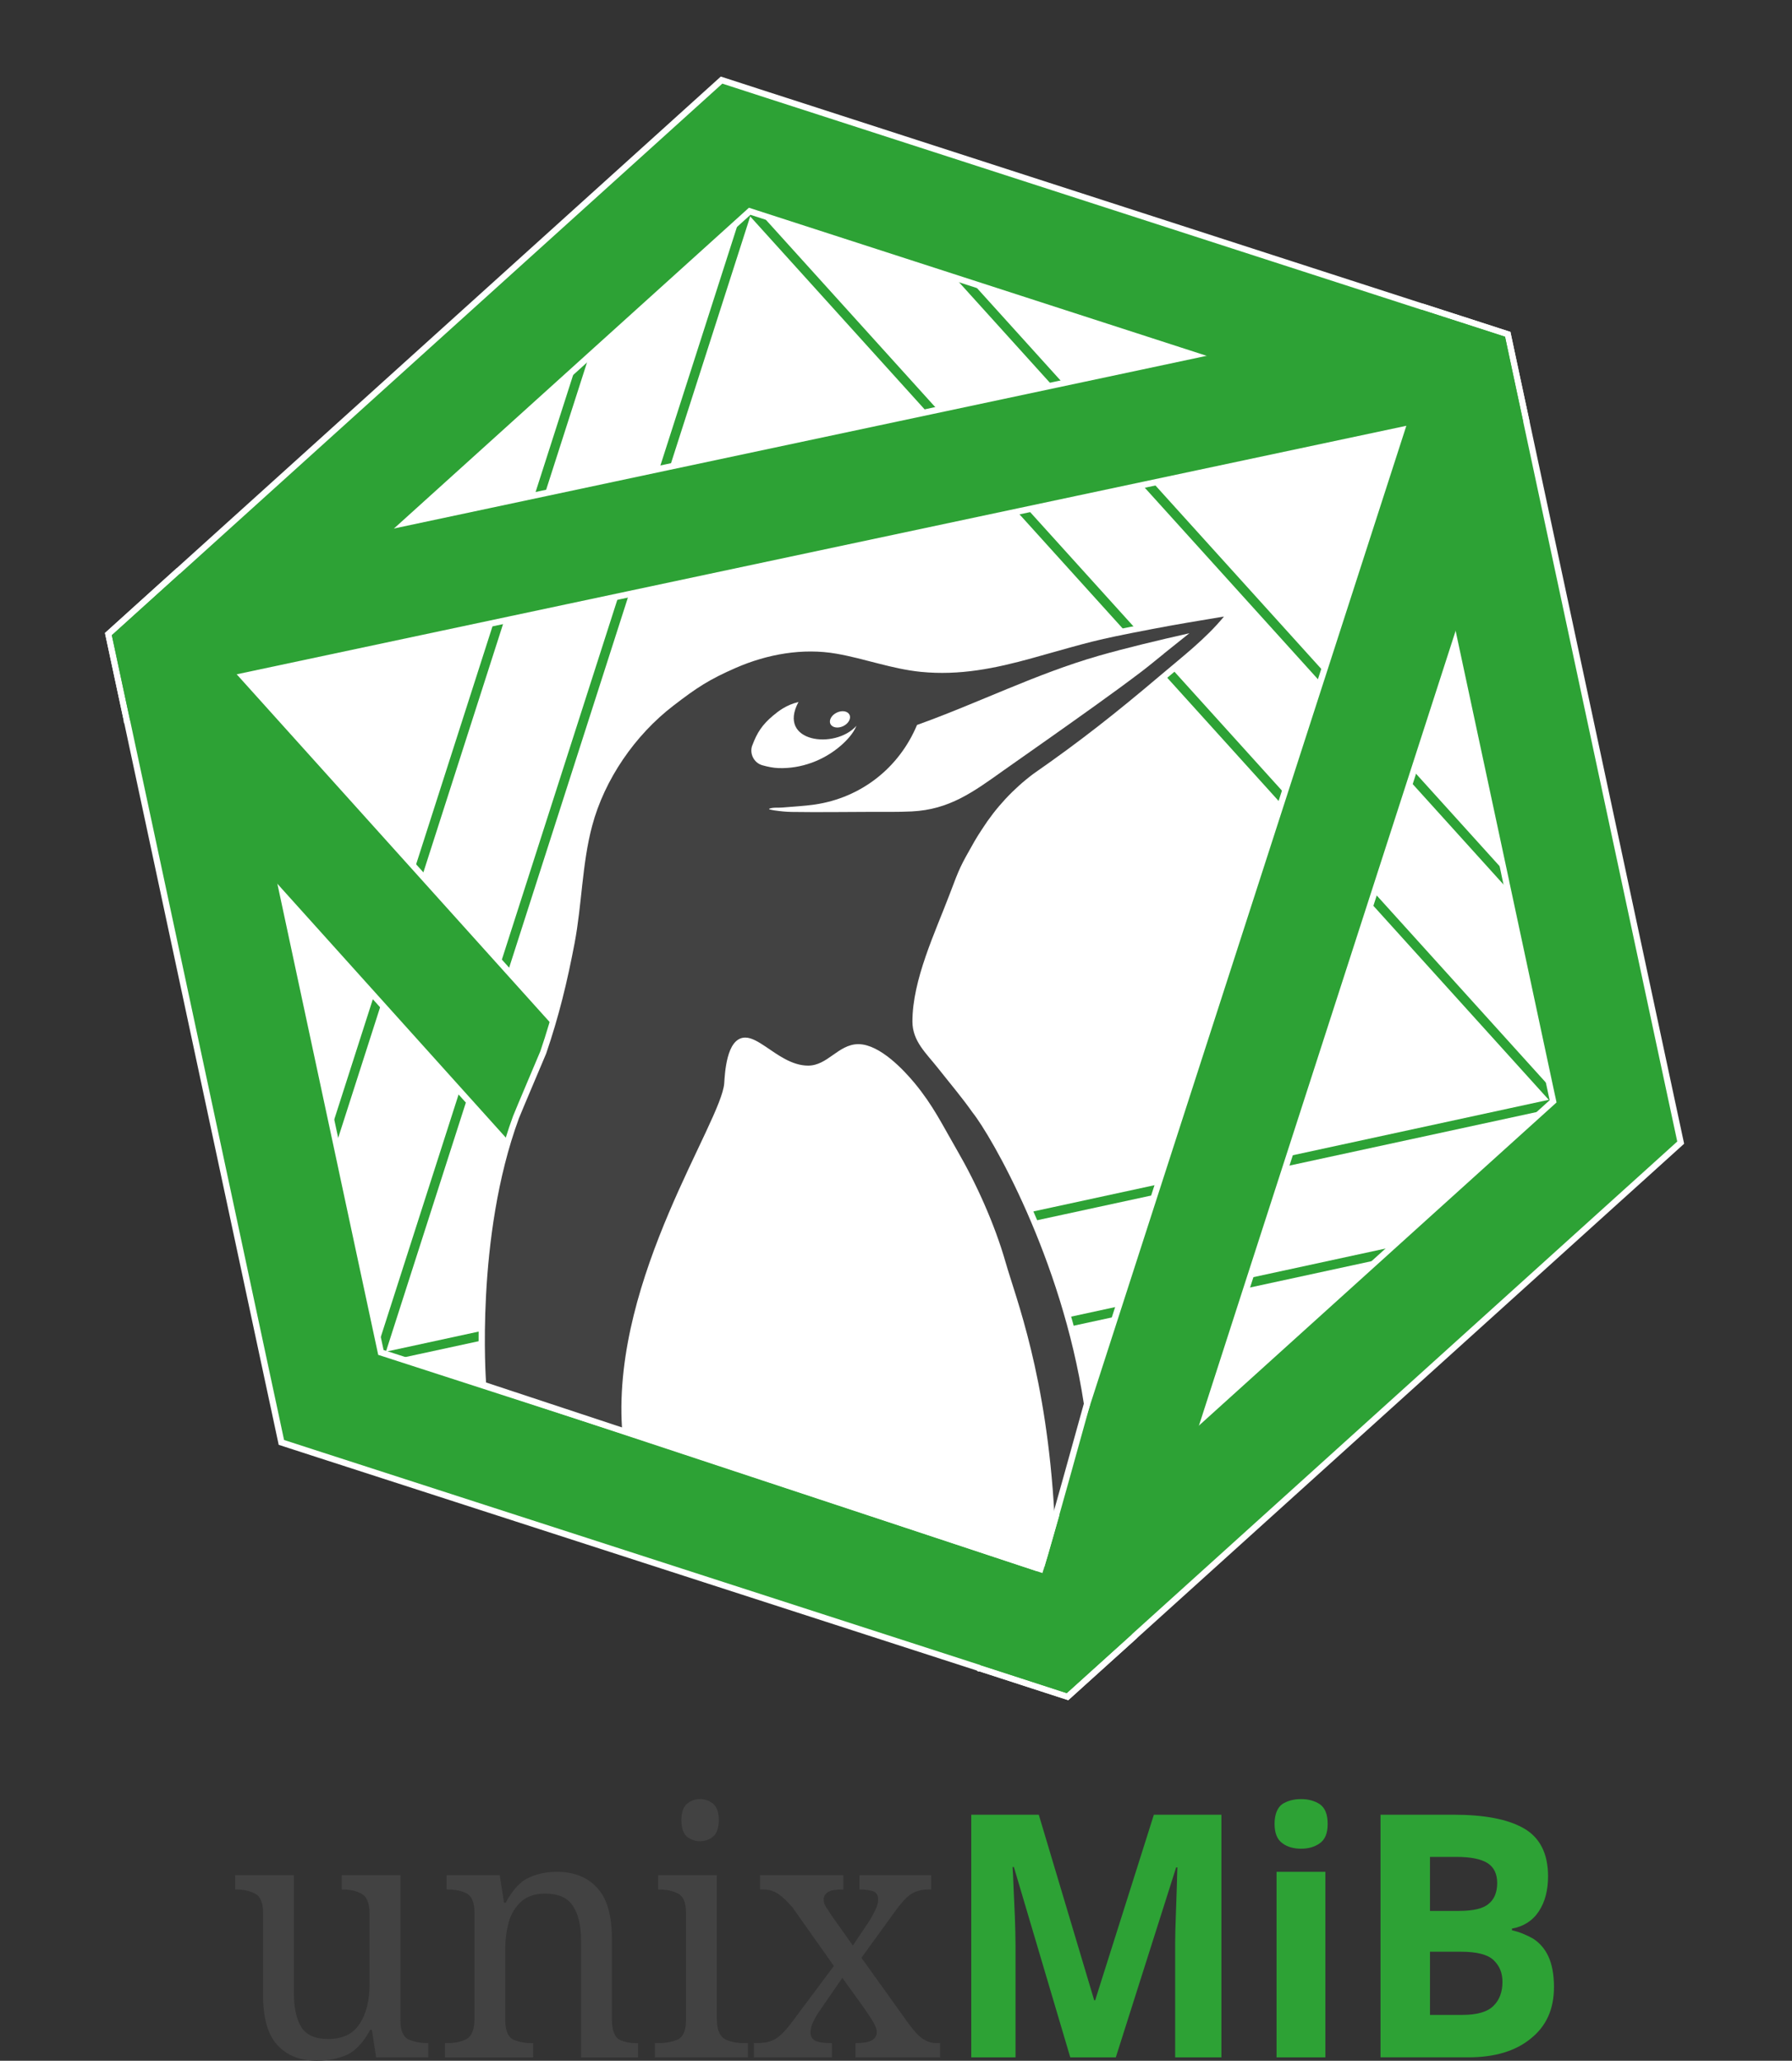 <?xml version="1.0" encoding="UTF-8"?>
<svg id="Layer_2" data-name="Layer 2" xmlns="http://www.w3.org/2000/svg" viewBox="0 0 572.37 657.92">
  <rect x="0" y="0" width="572.37" height="657.92" fill="#333333" stroke="none"/>
  <defs>
    <style>
      .cls-1, .cls-2, .cls-3 {
        fill: #fff;
      }

      .cls-4 {
        fill: #2da235;
      }

      .cls-5, .cls-2, .cls-3 {
        fill-rule: evenodd;
      }

      .cls-5, .cls-6 {
        fill: #424242;
      }

      .cls-7 {
        stroke-width: 4px;
      }

      .cls-7, .cls-3 {
        stroke: #fff;
      }

      .cls-7, .cls-8 {
        fill: none;
      }

      .cls-3 {
        stroke-miterlimit: 10;
      }
    </style>
  </defs>
  <g id="Layer_1-2" data-name="Layer 1">
    <rect class="cls-8" width="572.37" height="572.37"/>
    <path class="cls-1" d="M466.88,103.04l-12.32-3.98h-.01s-197.72-63.91-197.72-63.91l-11.75-3.79-14.11-4.57-11.02,9.95-9.02,8.15L57.6,183.36l-10.62,9.59-11,9.94,3.11,14.53,2.69,12.53v.02s44.74,208.99,44.74,208.99l1.36,6.34,1.08,5v.02s2.03,9.5,2.03,9.5l9.26,3,4.86,1.57,18.02,5.82,190.35,61.51h.01s13.28,4.3,13.28,4.3l.09,.03,12.45,4.04,1.68,.54,11.02-9.95,9.63-8.69,154.34-139.4,8.98-8.1,11.02-9.96-3.11-14.5-3.73-17.41-42.36-197.91-2.7-12.59-3.1-14.52-14.09-4.56Z"/>
    <g>
      <path class="cls-4" d="M122.05,435.33l-36.54-11.73L204.03,54.4l36.54,11.73L122.05,435.33Zm-32.77-13.67l30.83,9.9L236.79,68.07l-30.83-9.9L89.28,421.66Z"/>
      <path class="cls-4" d="M498.85,355.74L238.76,68.15l28.46-25.74,1.01,1.11,259.09,286.47-28.46,25.74ZM242.99,68.36L499.07,351.5l24.01-21.72L267.01,46.65l-24.01,21.72Z"/>
      <path class="cls-4" d="M127.62,469.86l-8.12-37.51,378.98-82.05,8.12,37.51L127.62,469.86Zm-4.55-35.21l6.85,31.64,373.11-80.78-6.85-31.64L123.06,434.65Z"/>
    </g>
    <g>
      <g>
        <path class="cls-7" d="M466.62,102.95l-12.32-3.98h-.01s-197.72-63.91-197.72-63.91l-11.75-3.79-14.11-4.57-11.02,9.95-9.02,8.15L57.34,183.27l-10.62,9.59-11,9.94,3.11,14.53,2.69,12.53v.02s44.74,208.99,44.74,208.99l1.36,6.34,1.08,5v.02s2.03,9.5,2.03,9.5l9.26,3,4.86,1.57,18.02,5.82,190.35,61.51h.01s13.28,4.3,13.28,4.3l.09,.03,12.45,4.04,1.68,.54,11.02-9.95,9.63-8.69,154.34-139.4,8.98-8.1,11.02-9.96-3.11-14.5-3.73-17.41-42.36-197.91-2.7-12.59-3.1-14.52-14.09-4.56Zm15.43,178.42l3.53,16.49,10.99,51.37,.33,1.5,.26,1.24-41.11,37.12-9.88,8.93-63.21,57.1h0s-9.62,8.69-9.62,8.69l-41.09,37.11-52.69-17.04-13.17-4.26-75.97-24.56-16.91-5.47-52.71-17.04-11.6-54.13-1.55-7.28-19.06-89-2.73-12.74-11.59-54.14,41.09-37.11,10.45-9.42h.02s63.96-57.78,63.96-57.78l8.33-7.52,41.09-37.11,52.67,17.03,12.65,4.09,80.88,26.16,12.56,4.06,52.68,17.03,11.59,54.14,2.7,12.61,17.12,79.93Z"/>
        <path class="cls-7" d="M466.62,102.95l-12.32-3.98h-.01s-68.89,14.63-68.89,14.63l-47.67,10.13-39.84,8.46-84.61,17.96-38.44,8.17-49.01,10.41h-.02s-68.47,14.54-68.47,14.54l-10.62,9.59-11,9.94,3.11,14.53,2.69,12.53v.02s47.07,52.27,47.07,52.27l34.91,38.78,24.82,27.57,58.33,64.78,28.6,31.77,31.13,34.57,46.83,52.02h.01s13.28,4.3,13.28,4.3l.09,.03,12.45,4.04,1.68,.54,11.02-9.95,9.63-8.69,21.58-66.78h0s14.96-46.35,14.96-46.35l12.76-39.47,27.21-84.2,12.42-38.43,14.62-45.25,21.59-66.82-2.7-12.59-3.1-14.52-14.09-4.56Zm-43.59,113.96l-12.41,38.41-39.6,122.54-12.85,39.78-26.51,82.03-57.07-63.39-28.39-31.52-85.29-94.73-25.16-27.95-60.15-66.8,87.08-18.49,37.95-8.06,124.75-26.5,39.84-8.46,83.97-17.83-26.16,80.98Z"/>
      </g>
      <g>
        <path class="cls-4" d="M466.62,102.95l-12.32-3.98h-.01s-197.72-63.91-197.72-63.91l-11.75-3.79-14.11-4.57-11.02,9.95-9.02,8.15L57.34,183.27l-10.62,9.59-11,9.94,3.11,14.53,2.69,12.53v.02s44.74,208.99,44.74,208.99l1.36,6.34,1.08,5v.02s2.03,9.5,2.03,9.5l9.26,3,4.86,1.57,18.02,5.82,190.35,61.51h.01s13.28,4.3,13.28,4.3l.09,.03,12.45,4.04,1.68,.54,11.02-9.95,9.63-8.69,154.34-139.4,8.98-8.1,11.02-9.96-3.11-14.5-3.73-17.41-42.36-197.91-2.7-12.59-3.1-14.52-14.09-4.56Zm15.43,178.42l3.53,16.49,10.99,51.37,.33,1.5,.26,1.24-41.11,37.12-9.88,8.93-63.21,57.1h0s-9.62,8.69-9.62,8.69l-41.09,37.11-52.69-17.04-13.17-4.26-75.97-24.56-16.91-5.47-52.71-17.04-11.6-54.13-1.55-7.28-19.06-89-2.73-12.74-11.59-54.14,41.09-37.11,10.45-9.42h.02s63.96-57.78,63.96-57.78l8.33-7.52,41.09-37.11,52.67,17.03,12.65,4.09,80.88,26.16,12.56,4.06,52.68,17.03,11.59,54.14,2.7,12.61,17.12,79.93Z"/>
        <path class="cls-4" d="M466.62,102.95l-12.32-3.98h-.01s-68.89,14.63-68.89,14.63l-47.67,10.13-39.84,8.46-84.61,17.96-38.44,8.17-49.01,10.41h-.02s-68.47,14.54-68.47,14.54l-10.62,9.59-11,9.94,3.11,14.53,2.69,12.53v.02s47.07,52.27,47.07,52.27l34.91,38.78,24.82,27.57,58.33,64.78,28.6,31.77,31.13,34.57,46.83,52.02h.01s13.28,4.3,13.28,4.3l.09,.03,12.45,4.04,1.68,.54,11.02-9.95,9.63-8.69,21.58-66.78h0s14.96-46.35,14.96-46.35l12.76-39.47,27.21-84.2,12.42-38.43,14.62-45.25,21.59-66.82-2.7-12.59-3.1-14.52-14.09-4.56Zm-43.59,113.96l-12.41,38.41-39.6,122.54-12.85,39.78-26.51,82.03-57.07-63.39-28.39-31.52-85.29-94.73-25.16-27.95-60.15-66.8,87.08-18.49,37.95-8.06,124.75-26.5,39.84-8.46,83.97-17.83-26.16,80.98Z"/>
      </g>
    </g>
    <g>
      <g>
        <path class="cls-7" d="M390.94,196.84c-5.85,7.11-13.26,12.8-20.29,18.76-14.07,11.92-25.63,21.06-40.56,31.43-6.48,4.85-12.05,10.86-16.4,17.67-.83,1.27-1.67,2.54-2.42,3.86-4.66,8.23-4.64,8.17-7.97,16.98-4.58,12.09-11.87,27.23-11.87,40.59,0,6.29,4.42,10.14,8.07,14.77,3.73,4.73,7.64,9.32,11.11,14.24h0c5.96,7.45,28.42,46.27,35.57,93,0,0-12.9,46.57-14.51,51.54l-176.42-58.31s-3.51-46.33,10.49-84.33c.42-1.15,8.26-19.59,8.71-20.69,4.08-11.95,6.72-22.84,9.09-35.31,2.32-12.25,2.37-25.32,5.59-37.37,3.97-14.88,13.71-28.97,25.91-38.35,7.67-5.9,11.46-8.37,19.99-12.1,10.01-4.37,21.37-6.41,32.19-4.51,9.06,1.59,17.69,4.87,26.93,5.79,12.34,1.22,23.69-1.09,35.59-4.4,19.06-5.3,18.91-5.56,38.27-9.27,7.62-1.46,15.27-2.73,22.93-3.99Z"/>
        <g>
          <ellipse class="cls-7" cx="268.29" cy="229.66" rx="3.38" ry="2.39" transform="translate(-73.21 139.67) rotate(-25.8)"/>
          <path class="cls-7" d="M371.69,208.75c-2.47,1.97-4.89,4.01-7.41,5.91-4.75,3.59-9.56,7.1-14.41,10.57-9.76,6.99-19.58,13.89-29.41,20.79-9.68,6.9-17.27,12.46-29.26,13.04-4.48,.22-8.97,.12-13.45,.14-8.3,.03-16.59,.14-24.89,.02-1.82-.03-3.64-.22-5.45-.48-.58-.09-2.23-.36-1.68-.56,1.3-.49,2.77-.24,4.16-.37,3.44-.31,6.91-.45,10.33-.95,14.78-2.16,26.94-11.68,32.68-25.41,19.51-6.98,37.99-16.32,57.95-22.06,4.57-1.32,9.18-2.49,13.79-3.64,5.07-1.26,10.16-2.42,15.25-3.58-2.74,2.19-5.48,4.38-8.22,6.57Z"/>
          <path class="cls-7" d="M240.3,237.95c1.5-4.05,3.19-6.6,6.58-9.45,1.73-1.45,4.23-3.44,8.16-4.38-6.91,12.87,11.64,15.27,18.51,7.6-.98,2.45-3.14,4.74-5.08,6.41-5.44,4.68-12.61,7.34-19.82,7.09-1.73-.06-3.45-.43-5.12-.89-2.72-.75-4.23-3.74-3.25-6.38Z"/>
          <path class="cls-7" d="M331.67,499.68l-132.51-43.94c-3-48,31.84-97.39,32.66-109.89,.2-2.93,.7-14.08,6.19-14.09h.07c1.81,.02,3.85,1.25,6.12,2.76,3.92,2.63,8.53,6.17,13.86,6.19h.13c6.43-.05,9.84-6.85,15.96-6.85h.13c6.51,.11,13.98,8.05,17.51,12.3,5.95,7.23,8.7,13.1,13.49,21.36,6.23,10.74,12,23.67,15.39,35.48,3.34,11.71,13.14,35.92,15.62,80.7l-4.62,15.98Z"/>
        </g>
      </g>
      <g>
        <path class="cls-5" d="M390.94,196.84c-5.85,7.11-13.26,12.8-20.29,18.76-14.07,11.92-25.63,21.06-40.56,31.43-6.48,4.85-12.05,10.86-16.4,17.67-.83,1.27-1.67,2.54-2.42,3.86-4.66,8.23-4.64,8.17-7.97,16.98-4.58,12.09-11.87,27.23-11.87,40.59,0,6.29,4.42,10.14,8.07,14.77,3.73,4.73,7.64,9.32,11.11,14.24h0c5.96,7.45,28.42,46.27,35.57,93,0,0-12.9,46.57-14.51,51.54l-176.42-58.31s-3.51-46.33,10.49-84.33c.42-1.15,8.26-19.59,8.71-20.69,4.08-11.95,6.72-22.84,9.09-35.31,2.32-12.25,2.37-25.32,5.59-37.37,3.97-14.88,13.71-28.97,25.91-38.35,7.67-5.9,11.46-8.37,19.99-12.1,10.01-4.37,21.37-6.41,32.19-4.51,9.06,1.59,17.69,4.87,26.93,5.79,12.34,1.22,23.69-1.09,35.59-4.4,19.06-5.3,18.91-5.56,38.27-9.27,7.62-1.46,15.27-2.73,22.93-3.99Z"/>
        <g>
          <ellipse class="cls-1" cx="268.29" cy="229.66" rx="3.38" ry="2.39" transform="translate(-73.21 139.67) rotate(-25.8)"/>
          <path class="cls-2" d="M371.69,208.75c-2.47,1.97-4.89,4.01-7.41,5.91-4.75,3.59-9.56,7.1-14.41,10.57-9.76,6.99-19.58,13.89-29.41,20.79-9.68,6.9-17.27,12.46-29.26,13.04-4.48,.22-8.97,.12-13.45,.14-8.3,.03-16.59,.14-24.89,.02-1.82-.03-3.64-.22-5.45-.48-.58-.09-2.23-.36-1.68-.56,1.3-.49,2.77-.24,4.16-.37,3.44-.31,6.91-.45,10.33-.95,14.78-2.16,26.94-11.68,32.68-25.41,19.51-6.98,37.99-16.32,57.95-22.06,4.57-1.32,9.18-2.49,13.79-3.64,5.07-1.26,10.16-2.42,15.25-3.58-2.74,2.19-5.48,4.38-8.22,6.57Z"/>
          <path class="cls-2" d="M240.3,237.95c1.5-4.05,3.19-6.6,6.58-9.45,1.73-1.45,4.23-3.44,8.16-4.38-6.91,12.87,11.64,15.27,18.51,7.6-.98,2.45-3.14,4.74-5.08,6.41-5.44,4.68-12.61,7.34-19.82,7.09-1.73-.06-3.45-.43-5.12-.89-2.72-.75-4.23-3.74-3.25-6.38Z"/>
          <path class="cls-3" d="M331.67,499.68l-132.51-43.94c-3-48,31.84-97.39,32.66-109.89,.2-2.93,.7-14.08,6.19-14.09h.07c1.81,.02,3.85,1.25,6.12,2.76,3.92,2.63,8.53,6.17,13.86,6.19h.13c6.43-.05,9.84-6.85,15.96-6.85h.13c6.51,.11,13.98,8.05,17.51,12.3,5.95,7.23,8.7,13.1,13.49,21.36,6.23,10.74,12,23.67,15.39,35.48,3.34,11.71,13.14,35.92,15.62,80.7l-4.62,15.98Z"/>
        </g>
      </g>
    </g>
    <g>
      <path class="cls-6" d="M101.29,657.92c-5.55,0-9.74-1.74-12.78-5.1-3.04-3.36-4.5-8.68-4.5-16.17v-26.04c0-3.15-.84-5.21-2.62-6.08-1.68-.87-3.67-1.3-5.97-1.3h-.31v-4.56h18.75v37.43c0,4.67,.73,8.35,2.3,10.96,1.57,2.6,4.4,3.91,8.69,3.91,4.61,0,7.96-1.63,10.05-4.88,2.09-3.15,3.14-7.38,3.14-12.69v-22.35c0-3.36-.84-5.53-2.51-6.4-1.68-.98-3.67-1.41-6.07-1.41h-.31v-4.56h18.75v46.33c0,3.15,.84,5.21,2.51,6.08,1.78,.76,3.77,1.19,6.07,1.19h.31v4.56h-16.65l-1.36-8.79h-.52c-2.2,4.01-4.71,6.73-7.54,8.03-2.83,1.19-5.97,1.84-9.43,1.84h0Z"/>
      <path class="cls-6" d="M142.13,656.84v-4.56h.84c2.41,0,4.4-.43,6.07-1.3,1.68-.98,2.51-3.15,2.51-6.51v-33.85c0-3.15-.84-5.21-2.41-6.08-1.68-.87-3.67-1.3-5.97-1.3h-.52v-4.56h16.97l1.36,8.79h.52c2.2-4.01,4.61-6.73,7.23-7.92,2.72-1.3,5.76-1.95,9.11-1.95,5.55,0,9.84,1.74,12.88,5.1,3.14,3.36,4.71,8.68,4.71,16.17v25.61c0,3.36,.73,5.53,2.09,6.51,1.47,.87,3.35,1.3,5.76,1.3h.52v4.56h-18.22v-37.43c0-4.67-.84-8.35-2.62-10.96-1.68-2.6-4.61-3.91-8.9-3.91-3.14,0-5.66,.87-7.54,2.5-1.78,1.63-3.14,3.69-3.98,6.4-.73,2.71-1.15,5.53-1.15,8.68v22.89c0,3.15,.84,5.21,2.41,6.08,1.68,.76,3.67,1.19,5.97,1.19h.52v4.56h-28.17Z"/>
      <path class="cls-6" d="M223.61,587.83c-1.68,0-3.04-.54-4.29-1.52-1.05-.98-1.68-2.71-1.68-5.21s.63-4.23,1.78-5.21c1.15-.98,2.51-1.52,4.19-1.52,1.57,0,3.04,.54,4.19,1.52,1.15,.98,1.78,2.71,1.78,5.21s-.63,4.23-1.78,5.21-2.62,1.52-4.19,1.52Zm-14.45,69.01v-4.56h1.36c2.3,0,4.29-.43,6.07-1.19,1.68-.87,2.51-2.93,2.51-6.08v-34.39c0-3.15-.84-5.21-2.51-6.08-1.78-.87-3.77-1.3-6.07-1.3h-.31v-4.56h18.75v45.79c0,3.36,.84,5.53,2.51,6.51,1.68,.87,3.67,1.3,6.07,1.3h1.36v4.56h-29.74Z"/>
      <path class="cls-6" d="M240.79,656.84v-4.56h.94c2.51,0,4.5-.43,6.07-1.41,1.57-.98,3.35-2.82,5.34-5.53l13.2-17.69-13.2-18.66c-1.57-1.84-3.04-3.25-4.4-4.23-1.47-.98-3.04-1.52-4.61-1.52h-1.36v-4.56h26.6v4.56h-.31c-2.41,0-4.08,.33-4.82,.98-.73,.54-1.15,1.3-1.15,2.17,0,.76,.21,1.52,.63,2.28,.42,.65,1.05,1.52,1.78,2.71l6.91,9.76,5.45-8.14c.73-1.19,1.36-2.39,1.89-3.58,.52-1.08,.73-2.06,.73-3.04,0-1.3-.52-2.17-1.68-2.6-1.05-.33-2.41-.54-3.98-.54h-.31v-4.56h22.94v4.56h-.94c-1.99,0-3.77,.43-5.24,1.3s-3.25,2.71-5.34,5.64l-10.79,14.86,15.4,21.48c1.57,2.06,2.93,3.58,4.29,4.45,1.36,.87,2.72,1.3,4.08,1.3h1.36v4.56h-27.02v-4.56h.52c4.19,0,6.28-1.19,6.28-3.58,0-.76-.31-1.63-.84-2.6-.52-.98-1.57-2.6-3.14-4.88l-7.02-9.76-7.33,10.63c-.63,.87-1.26,1.95-1.89,3.25-.63,1.19-.94,2.39-.94,3.58s.52,2.06,1.47,2.6c1.05,.54,2.72,.76,5.03,.76h.31v4.56h-24.93Z"/>
      <path class="cls-4" d="M341.85,656.84l-18.01-60.76h-.42c.1,1.41,.21,3.58,.31,6.51s.31,5.97,.42,9.33c.1,3.36,.21,6.29,.21,8.9v36.02h-14.14v-77.47h21.57l17.7,59.24h.31l18.75-59.24h21.57v77.47h-14.77v-36.67c0-2.5,.1-5.32,.21-8.46,.1-3.15,.21-6.18,.31-9.01,.1-2.93,.1-5.1,.21-6.51h-.42l-19.27,60.65h-14.56Z"/>
      <path class="cls-4" d="M415.58,574.38c2.3,0,4.29,.54,5.97,1.63,1.68,1.19,2.51,3.25,2.51,6.29s-.84,4.99-2.51,6.18-3.67,1.74-5.97,1.74-4.4-.54-5.97-1.74c-1.68-1.19-2.51-3.25-2.51-6.18s.84-5.1,2.41-6.29c1.68-1.08,3.67-1.63,6.07-1.63Zm7.75,23.22v59.24h-15.6v-59.24h15.6Z"/>
      <path class="cls-4" d="M440.93,579.37h23.25c9.95,0,17.39,1.41,22.52,4.34,5.13,2.93,7.75,8.03,7.75,15.3,0,4.45-.94,8.14-2.93,11.18s-4.92,4.88-8.59,5.53v.54c2.41,.54,4.71,1.52,6.81,2.71,1.99,1.3,3.67,3.15,4.82,5.64,1.15,2.5,1.78,5.75,1.78,9.76,0,7.05-2.41,12.48-7.44,16.49-4.92,4.01-11.52,5.97-20,5.97h-27.96v-77.47h0Zm15.81,30.71h9.22c4.61,0,7.85-.76,9.53-2.28,1.78-1.41,2.72-3.69,2.72-6.62s-1.05-5.1-3.14-6.4-5.45-1.95-9.95-1.95h-8.38v17.25h0Zm0,13.02v20.18h10.37c4.71,0,8.06-.98,9.95-2.93,1.89-1.84,2.83-4.45,2.83-7.59,0-2.93-.94-5.21-2.93-7.05-1.89-1.74-5.34-2.6-10.37-2.6h-9.84Z"/>
    </g>
  </g>
</svg>